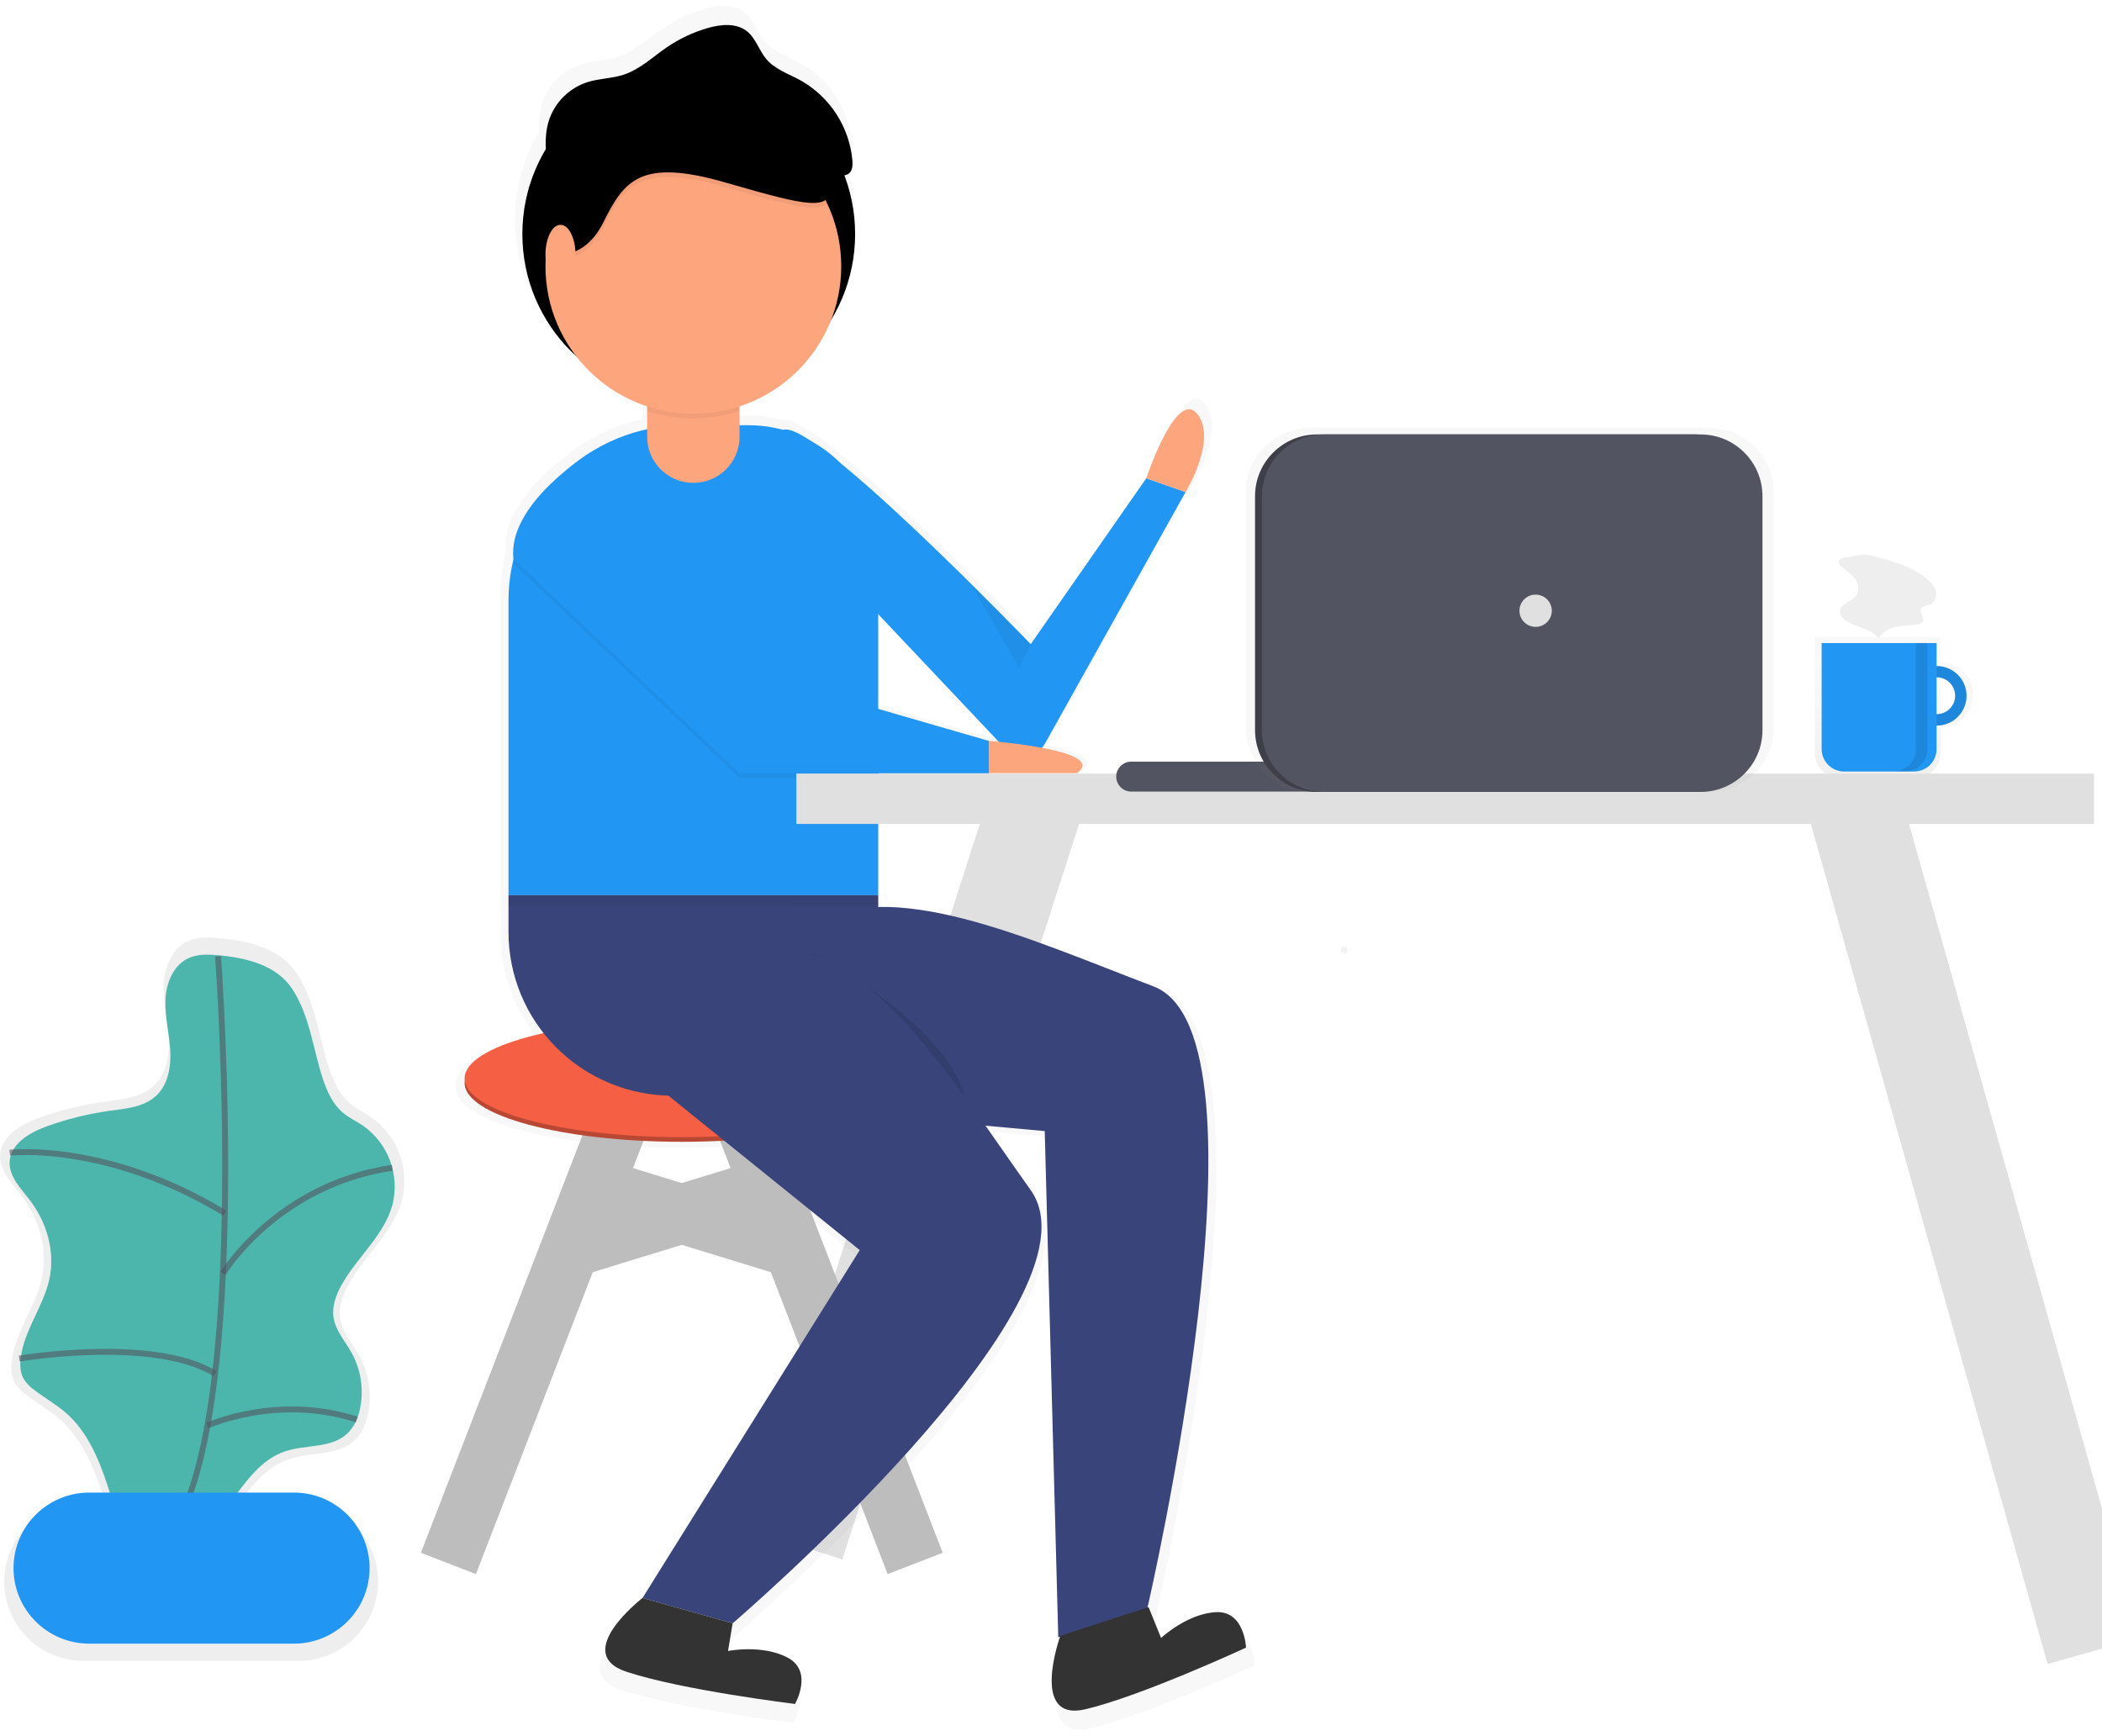 <svg width="178" height="147" viewBox="0 0 178 147" fill="none" xmlns="http://www.w3.org/2000/svg">
<g clip-path="url(#clip0)">
<g opacity="0.7">
<path opacity="0.7" d="M164.334 56.075V53.948H153.676V63.78C153.676 64.33 153.895 64.857 154.284 65.246C154.674 65.634 155.203 65.853 155.754 65.853H162.256C162.807 65.853 163.336 65.634 163.726 65.246C164.115 64.857 164.334 64.33 164.334 63.78V61.597C165.069 61.597 165.774 61.306 166.294 60.787C166.814 60.269 167.106 59.566 167.106 58.833C167.106 58.1 166.814 57.397 166.294 56.878C165.774 56.36 165.069 56.069 164.334 56.069V56.075ZM164.334 60.539V57.136C164.563 57.128 164.791 57.167 165.005 57.249C165.218 57.331 165.413 57.455 165.578 57.613C165.743 57.772 165.873 57.962 165.963 58.172C166.052 58.383 166.098 58.608 166.098 58.837C166.098 59.065 166.052 59.291 165.963 59.501C165.873 59.711 165.743 59.901 165.578 60.06C165.413 60.219 165.218 60.343 165.005 60.425C164.791 60.507 164.563 60.545 164.334 60.537V60.539Z" fill="url(#paint0_linear)"/>
</g>
<path d="M163.999 56.407C163.499 56.407 163.01 56.555 162.594 56.832C162.178 57.109 161.853 57.503 161.662 57.964C161.47 58.425 161.42 58.933 161.518 59.422C161.615 59.911 161.856 60.361 162.21 60.714C162.564 61.067 163.015 61.307 163.506 61.404C163.996 61.502 164.505 61.452 164.968 61.261C165.43 61.07 165.825 60.746 166.103 60.331C166.381 59.917 166.529 59.429 166.529 58.93C166.529 58.261 166.263 57.619 165.788 57.146C165.314 56.673 164.67 56.407 163.999 56.407ZM163.999 60.483C163.69 60.483 163.387 60.391 163.13 60.22C162.872 60.048 162.672 59.805 162.553 59.519C162.435 59.234 162.404 58.92 162.464 58.617C162.524 58.315 162.673 58.036 162.892 57.818C163.111 57.6 163.39 57.451 163.694 57.391C163.998 57.331 164.312 57.362 164.598 57.48C164.884 57.598 165.129 57.798 165.301 58.055C165.473 58.311 165.565 58.613 165.565 58.922C165.565 59.336 165.4 59.733 165.106 60.026C164.813 60.319 164.414 60.483 163.999 60.483Z" fill="#2196F3"/>
<path opacity="0.1" d="M163.999 56.407C163.499 56.407 163.01 56.555 162.594 56.832C162.178 57.109 161.853 57.503 161.662 57.964C161.47 58.425 161.42 58.933 161.518 59.422C161.615 59.911 161.856 60.361 162.21 60.714C162.564 61.067 163.015 61.307 163.506 61.404C163.996 61.502 164.505 61.452 164.968 61.261C165.43 61.07 165.825 60.746 166.103 60.331C166.381 59.917 166.529 59.429 166.529 58.93C166.529 58.261 166.263 57.619 165.788 57.146C165.314 56.673 164.67 56.407 163.999 56.407ZM163.999 60.483C163.69 60.483 163.387 60.391 163.13 60.22C162.872 60.048 162.672 59.805 162.553 59.519C162.435 59.234 162.404 58.92 162.464 58.617C162.524 58.315 162.673 58.036 162.892 57.818C163.111 57.6 163.39 57.451 163.694 57.391C163.998 57.331 164.312 57.362 164.598 57.48C164.884 57.598 165.129 57.798 165.301 58.055C165.473 58.311 165.565 58.613 165.565 58.922C165.565 59.336 165.4 59.733 165.106 60.026C164.813 60.319 164.414 60.483 163.999 60.483Z" fill="black"/>
<path d="M154.259 54.465H163.992V63.441C163.992 63.945 163.791 64.429 163.433 64.786C163.075 65.143 162.59 65.343 162.084 65.343H156.167C155.661 65.343 155.175 65.143 154.818 64.786C154.46 64.429 154.259 63.945 154.259 63.441V54.465Z" fill="#2196F3"/>
<path opacity="0.1" d="M162.238 54.465V63.441C162.238 63.689 162.189 63.935 162.094 64.165C161.999 64.395 161.859 64.603 161.682 64.779C161.506 64.955 161.297 65.094 161.067 65.189C160.836 65.285 160.59 65.334 160.34 65.334H161.319C161.822 65.334 162.305 65.134 162.661 64.779C163.017 64.424 163.217 63.943 163.217 63.441V54.465H162.238Z" fill="black"/>
<path d="M156.172 47.23C156.089 47.232 156.007 47.253 155.933 47.291C155.858 47.329 155.793 47.383 155.742 47.448C155.615 47.679 155.846 47.94 156.057 48.098C156.448 48.391 156.857 48.684 157.123 49.087C157.39 49.491 157.472 50.063 157.182 50.453C156.804 50.965 155.9 51.076 155.812 51.704C155.756 52.108 156.106 52.453 156.462 52.656C157.339 53.158 158.47 53.291 159.104 54.075C159.366 53.536 159.955 53.224 160.54 53.099C161.125 52.974 161.734 52.976 162.328 52.887C162.426 52.885 162.523 52.86 162.609 52.814C162.695 52.768 162.77 52.702 162.825 52.621C162.992 52.286 162.518 51.882 162.683 51.546C162.808 51.288 163.172 51.31 163.438 51.207C163.872 51.039 164.05 50.483 163.927 50.036C163.804 49.589 163.455 49.238 163.09 48.951C162.111 48.17 160.918 47.724 159.718 47.39C159.16 47.238 158.505 47 157.926 46.976C157.346 46.953 156.732 47.136 156.172 47.23Z" fill="#EEEEEE"/>
<path d="M87.87 67.628L67.52 130.85" stroke="#E0E0E0" stroke-width="8" stroke-miterlimit="10"/>
<g opacity="0.7">
<path opacity="0.7" d="M103.637 137.971C101.135 138.115 98.904 140.207 98.904 140.207L97.826 137.54L97.738 137.569C98.264 135.27 108.983 87.865 98.252 83.779C90.009 80.64 81.264 76.755 74.411 76.899V65.695H84.017V65.305H91.621C93.079 64.266 90.96 63.548 88.594 63.105C88.691 62.995 88.776 62.876 88.848 62.748L101.027 40.958C101.027 40.958 103.829 36.369 102.027 34.173C100.225 31.978 97.624 39.762 97.624 39.762L87.62 54.129C87.62 54.129 77.511 43.63 71.097 38.41C70.384 37.705 69.58 37.099 68.706 36.607C67.531 35.816 66.645 35.405 66.207 35.567H66.195C65.221 35.298 64.216 35.161 63.205 35.161H62.405V33.524C64.198 32.933 65.838 31.956 67.209 30.66C68.58 29.365 69.647 27.785 70.335 26.031C71.464 24.166 72.154 22.07 72.352 19.901C72.55 17.732 72.251 15.546 71.478 13.509C71.598 13.495 71.712 13.455 71.815 13.392C72.177 13.16 72.206 12.651 72.179 12.221C72.047 10.784 71.567 9.399 70.778 8.188C69.99 6.977 68.918 5.976 67.655 5.271C66.641 4.719 65.479 4.336 64.731 3.458C64.09 2.703 63.819 1.647 63.041 1.031C62.117 0.299 60.783 0.424 59.65 0.752C58.388 1.116 57.193 1.678 56.11 2.418C54.885 3.255 53.777 4.33 52.367 4.795C51.365 5.125 50.277 5.117 49.267 5.427C48.493 5.671 47.786 6.093 47.205 6.659C46.623 7.224 46.182 7.918 45.917 8.684C45.662 9.504 45.565 10.364 45.632 11.22C45.017 12.243 44.534 13.338 44.193 14.481L43.966 14.604L44.185 14.506C43.42 17.083 43.395 19.822 44.112 22.412C44.829 25.002 46.261 27.339 48.244 29.159C49.811 31.193 51.955 32.71 54.398 33.514V35.495C52.655 35.869 50.992 36.548 49.486 37.501C49.486 37.501 49.359 37.578 49.14 37.727L49.073 37.772C47.592 38.775 42.63 42.435 42.798 46.392C42.798 46.545 42.798 46.698 42.798 46.851C42.527 47.994 42.39 49.165 42.389 50.34V79.069C42.384 82.242 43.452 85.324 45.42 87.817C41.244 88.749 38.583 90.158 38.583 91.741C38.603 91.87 38.603 92.002 38.583 92.131C38.583 94.941 46.997 97.22 57.394 97.22C58.65 97.22 59.877 97.187 61.064 97.122L72.805 106.598L54.001 136.742C54.001 136.742 47.798 141.53 52.599 143.128C57.401 144.726 67.209 145.922 67.209 145.922C67.209 145.922 68.809 143.128 66.608 141.932C64.406 140.736 61.405 141.333 61.405 141.333L61.796 138.939C61.796 138.939 94.415 111 87.612 101.423C86.31 99.591 85.009 97.7 83.698 95.838L88.833 96.305L90.007 140.162L90.153 140.115C89.86 140.978 87.786 147.48 92.384 146.379C97.307 145.208 106.263 141.046 106.263 141.046C106.263 141.046 106.14 137.826 103.637 137.971ZM84.017 62.506L74.411 59.726V51.53L84.851 62.573C84.338 62.532 84.017 62.506 84.017 62.506Z" fill="url(#paint1_linear)"/>
</g>
<path d="M58.323 33.871C66.104 33.871 72.412 27.581 72.412 19.822C72.412 12.063 66.104 5.772 58.323 5.772C50.542 5.772 44.234 12.063 44.234 19.822C44.234 27.581 50.542 33.871 58.323 33.871Z" fill="black"/>
<path d="M74.368 52.018L85.121 63.4C85.347 63.64 85.627 63.823 85.937 63.935C86.248 64.047 86.581 64.084 86.908 64.044C87.236 64.003 87.549 63.886 87.823 63.702C88.097 63.518 88.324 63.272 88.484 62.985L100.393 41.678L97.067 40.508L87.283 54.557C87.283 54.557 68.915 35.465 66.346 36.41C63.776 37.354 74.368 52.018 74.368 52.018Z" fill="#2196F3"/>
<path d="M53.823 91.435L37.973 132.412" stroke="#BDBDBD" stroke-width="5" stroke-miterlimit="10"/>
<path d="M61.649 91.435L77.499 132.412" stroke="#BDBDBD" stroke-width="5" stroke-miterlimit="10"/>
<path d="M57.736 96.703C67.894 96.703 76.129 94.475 76.129 91.727C76.129 88.979 67.894 86.751 57.736 86.751C47.578 86.751 39.343 88.979 39.343 91.727C39.343 94.475 47.578 96.703 57.736 96.703Z" fill="#B84733"/>
<path d="M57.736 96.312C67.894 96.312 76.129 94.085 76.129 91.337C76.129 88.589 67.894 86.361 57.736 86.361C47.578 86.361 39.343 88.589 39.343 91.337C39.343 94.085 47.578 96.312 57.736 96.312Z" fill="#F55F44"/>
<path d="M49.995 100.436L67.35 105.768" stroke="#BDBDBD" stroke-width="5" stroke-miterlimit="10"/>
<path d="M65.475 100.436L48.121 105.768" stroke="#BDBDBD" stroke-width="5" stroke-miterlimit="10"/>
<path d="M57.949 36.014H63.41C66.317 36.014 69.104 37.165 71.159 39.214C73.214 41.264 74.368 44.043 74.368 46.941V75.82H43.06V50.865C43.06 48.915 43.444 46.984 44.193 45.182C44.941 43.38 46.037 41.743 47.42 40.364C48.802 38.985 50.444 37.891 52.251 37.144C54.057 36.398 55.994 36.014 57.949 36.014Z" fill="#2196F3"/>
<path d="M43.06 75.82H74.368V92.796H56.953C53.269 92.796 49.735 91.337 47.13 88.738C44.524 86.14 43.06 82.616 43.06 78.942V75.82Z" fill="#39447A"/>
<path opacity="0.05" d="M43.483 47.733L62.628 65.88H83.761V63.148L65.563 57.88L49.997 38.71C49.997 38.71 42.927 43.06 43.483 47.733Z" fill="black"/>
<path d="M43.483 47.343L62.628 65.49H83.761V62.758L65.563 57.49L49.997 38.32C49.997 38.32 42.927 42.67 43.483 47.343Z" fill="#2196F3"/>
<path d="M83.761 62.75C83.761 62.75 93.936 63.531 91.196 65.482H83.761V62.75Z" fill="#FDA57D"/>
<path d="M97.067 40.506C97.067 40.506 99.61 32.896 101.372 35.042C103.133 37.189 100.393 41.677 100.393 41.677L97.067 40.506Z" fill="#FDA57D"/>
<path opacity="0.05" d="M43.06 75.824V76.734L74.368 76.801V75.824H43.06Z" fill="black"/>
<path d="M67.414 93.881L88.469 95.795L89.615 138.673L97.155 136.226C97.155 136.226 108.431 87.639 97.679 83.541C86.927 79.444 75.304 74.052 68.365 78.448C61.426 82.845 67.414 93.881 67.414 93.881Z" fill="#39447A"/>
<path opacity="0.1" d="M68.694 80.702C68.694 80.702 80.239 86.556 81.804 93.19L68.694 80.702Z" fill="black"/>
<path d="M56.366 92.605L72.803 105.874L54.409 135.338L62.041 137.485C62.041 137.485 93.936 110.167 87.283 100.8C80.63 91.434 73.977 80.507 65.759 80.312C57.54 80.117 56.366 92.605 56.366 92.605Z" fill="#39447A"/>
<path opacity="0.05" d="M82.195 49.481L86.305 56.506L87.283 54.555L82.195 49.481Z" fill="black"/>
<path d="M54.41 135.338C54.41 135.338 48.344 140.021 53.04 141.583C57.736 143.144 67.324 144.314 67.324 144.314C67.324 144.314 68.889 141.583 66.737 140.412C64.585 139.241 61.65 139.826 61.65 139.826L62.041 137.485L54.41 135.338Z" fill="#333333"/>
<path d="M89.791 138.541C89.791 138.541 87.126 145.909 91.944 144.758C96.761 143.606 105.516 139.542 105.516 139.542C105.516 139.542 105.397 136.398 102.949 136.539C100.501 136.679 98.321 138.724 98.321 138.724L97.266 136.115L89.791 138.541Z" fill="#333333"/>
<path d="M62.628 33.091C62.628 30.935 60.876 29.188 58.714 29.188C56.553 29.188 54.801 30.935 54.801 33.091V36.993C54.801 39.148 56.553 40.896 58.714 40.896C60.876 40.896 62.628 39.148 62.628 36.993V33.091Z" fill="#FDA57D"/>
<path opacity="0.05" d="M58.714 29.578C57.676 29.578 56.681 29.989 55.947 30.721C55.213 31.453 54.801 32.446 54.801 33.481V34.808C57.343 35.642 60.086 35.642 62.628 34.808V33.481C62.628 32.446 62.215 31.453 61.482 30.721C60.748 29.989 59.752 29.578 58.714 29.578Z" fill="black"/>
<path d="M58.714 35.042C65.63 35.042 71.237 29.45 71.237 22.553C71.237 15.656 65.63 10.065 58.714 10.065C51.798 10.065 46.191 15.656 46.191 22.553C46.191 29.45 51.798 35.042 58.714 35.042Z" fill="#FDA57D"/>
<path opacity="0.05" d="M46.191 21.986C46.191 21.986 49.322 22.79 51.083 19.242C52.844 15.695 54.214 13.759 61.454 15.855C68.694 17.951 70.15 18.208 70.498 16.226C70.737 14.872 68.162 11.58 66.506 9.632C65.7 8.682 64.383 8.114 62.984 8.114H54.801L49.909 10.372L46.191 13.597L45.408 17.953L46.191 21.986Z" fill="black"/>
<path d="M46.191 21.595C46.191 21.595 49.322 22.399 51.083 18.852C52.844 15.304 54.214 13.369 61.454 15.464C68.694 17.56 70.15 17.818 70.498 15.835C70.737 14.481 68.162 11.189 66.506 9.242C65.7 8.291 64.383 7.724 62.984 7.724H54.801L49.909 9.981L46.191 13.207L45.408 17.562L46.191 21.595Z" fill="black"/>
<path d="M47.463 24.114C48.165 24.114 48.735 22.979 48.735 21.578C48.735 20.177 48.165 19.041 47.463 19.041C46.76 19.041 46.191 20.177 46.191 21.578C46.191 22.979 46.76 24.114 47.463 24.114Z" fill="#FDA57D"/>
<path d="M46.553 15.05C46.264 13.417 45.978 11.702 46.506 10.129C46.765 9.38 47.196 8.702 47.765 8.149C48.334 7.596 49.024 7.184 49.782 6.945C50.76 6.642 51.833 6.648 52.813 6.326C54.192 5.873 55.274 4.822 56.474 4.002C57.533 3.279 58.702 2.729 59.935 2.373C61.043 2.053 62.348 1.93 63.252 2.646C64.011 3.249 64.275 4.281 64.904 5.019C65.635 5.877 66.77 6.25 67.762 6.79C68.998 7.481 70.047 8.461 70.817 9.647C71.587 10.833 72.056 12.188 72.183 13.595C72.216 14.014 72.183 14.512 71.827 14.738C71.606 14.85 71.358 14.896 71.112 14.869C66.107 14.797 61.096 14.726 56.112 14.268C54.562 14.125 53.011 13.946 51.455 14.004C49.051 14.099 46.704 14.761 44.606 15.934" fill="black"/>
<g opacity="0.7">
<path opacity="0.7" d="M34.048 101.628C34.37 100.328 34.291 98.962 33.821 97.708C33.35 96.454 32.511 95.372 31.412 94.603C30.825 94.213 30.183 93.914 29.651 93.463C28.759 92.714 28.248 91.608 27.88 90.501C26.995 87.851 26.716 84.88 25.164 82.485C23.751 80.306 21.002 79.668 18.562 79.451C17.674 79.371 16.74 79.33 15.928 79.697C14.568 80.31 13.921 81.912 13.86 83.404C13.799 84.897 14.187 86.359 14.284 87.842C14.382 89.325 14.116 90.964 13.016 91.967C11.917 92.97 10.345 93.093 8.888 93.294C6.979 93.558 5.104 94.022 3.293 94.679C1.773 95.231 0.08 96.226 0.008 97.838C-0.051 99.155 1.016 100.207 1.816 101.255C3.313 103.206 4.06 105.799 3.554 108.209C3.037 110.662 1.309 112.768 0.994 115.255C0.914 115.888 0.937 116.559 1.245 117.117C1.489 117.51 1.81 117.849 2.19 118.114C3.129 118.838 4.178 119.419 5.066 120.204C6.919 121.841 7.923 124.216 8.696 126.561C8.77 126.788 8.837 127.016 8.907 127.242H7.086C5.3 127.247 3.59 127.957 2.327 129.216C1.065 130.475 0.354 132.18 0.348 133.961C0.354 135.741 1.065 137.447 2.327 138.705C3.59 139.964 5.3 140.674 7.086 140.679H25.283C27.069 140.674 28.779 139.964 30.041 138.705C31.304 137.447 32.015 135.741 32.02 133.961C32.018 132.175 31.306 130.464 30.039 129.202C28.773 127.94 27.056 127.231 25.266 127.231H20.284C21.458 125.656 22.695 124.177 24.514 123.57C26.334 122.963 28.535 123.32 29.964 122.054C30.66 121.437 31.03 120.524 31.201 119.611C31.502 117.957 31.22 116.249 30.402 114.779C29.829 113.759 28.991 112.828 28.809 111.677C28.655 110.689 29.005 109.688 29.496 108.812C30.872 106.317 33.306 104.379 34.048 101.628Z" fill="url(#paint2_linear)"/>
</g>
<path d="M18.489 80.905C17.644 80.829 16.756 80.79 15.981 81.139C14.687 81.725 14.069 83.249 14.01 84.663C13.951 86.078 14.321 87.475 14.413 88.89C14.505 90.304 14.253 91.859 13.206 92.818C12.159 93.776 10.662 93.889 9.275 94.08C7.457 94.331 5.671 94.773 3.947 95.399C2.499 95.924 0.886 96.874 0.816 98.408C0.761 99.663 1.775 100.664 2.538 101.661C3.964 103.528 4.675 105.989 4.191 108.284C3.698 110.625 2.053 112.625 1.755 114.994C1.679 115.595 1.7 116.235 1.994 116.766C2.226 117.14 2.532 117.464 2.894 117.716C3.788 118.405 4.786 118.959 5.633 119.706C7.394 121.268 8.353 123.527 9.089 125.755C9.813 127.953 10.38 130.199 10.786 132.476C12.306 131.5 14.271 131.516 15.893 130.72C19.346 129.032 20.509 124.138 24.156 122.914C25.882 122.339 27.985 122.676 29.345 121.47C30.009 120.885 30.361 120.015 30.519 119.145C30.806 117.573 30.54 115.951 29.766 114.553C29.22 113.577 28.422 112.699 28.248 111.599C28.099 110.658 28.443 109.706 28.901 108.867C30.212 106.49 32.531 104.646 33.237 102.026C33.546 100.787 33.472 99.484 33.024 98.289C32.575 97.094 31.775 96.062 30.727 95.329C30.173 94.956 29.553 94.673 29.044 94.244C28.193 93.53 27.709 92.476 27.357 91.424C26.514 88.901 26.248 86.07 24.77 83.791C23.43 81.719 20.812 81.11 18.489 80.905Z" fill="#4DB6AC"/>
<path opacity="0.6" d="M18.464 80.991C18.464 80.991 21.673 123.843 13.329 131.209" stroke="#535461" stroke-width="0.5" stroke-miterlimit="10"/>
<path d="M24.882 126.411H7.559C4.016 126.411 1.145 129.275 1.145 132.807V132.809C1.145 136.342 4.016 139.206 7.559 139.206H24.882C28.424 139.206 31.296 136.342 31.296 132.809V132.807C31.296 129.275 28.424 126.411 24.882 126.411Z" fill="#2196F3"/>
<path opacity="0.6" d="M0.824 97.624C0.824 97.624 9.024 96.67 19.037 102.744" stroke="#535461" stroke-width="0.5" stroke-miterlimit="10"/>
<path opacity="0.6" d="M18.877 107.859C18.877 107.859 23.434 100.342 33.218 98.904" stroke="#535461" stroke-width="0.5" stroke-miterlimit="10"/>
<path opacity="0.6" d="M1.626 115.063C1.626 115.063 12.993 113.141 18.215 116.341" stroke="#535461" stroke-width="0.5" stroke-miterlimit="10"/>
<path opacity="0.6" d="M17.568 120.731C17.568 120.731 23.518 118.038 30.212 120.226" stroke="#535461" stroke-width="0.5" stroke-miterlimit="10"/>
<path d="M113.828 80.736C113.906 80.736 113.981 80.705 114.036 80.65C114.091 80.595 114.122 80.521 114.122 80.443C114.122 80.365 114.091 80.291 114.036 80.236C113.981 80.181 113.906 80.15 113.828 80.15C113.75 80.15 113.676 80.181 113.621 80.236C113.566 80.291 113.535 80.365 113.535 80.443C113.535 80.521 113.566 80.595 113.621 80.65C113.676 80.705 113.75 80.736 113.828 80.736Z" fill="url(#paint3_linear)"/>
<path d="M156.896 67.628L177.246 139.844" stroke="#E0E0E0" stroke-width="8" stroke-miterlimit="10"/>
<path d="M177.329 65.513H67.436V69.783H177.329V65.513Z" fill="#E0E0E0"/>
<path d="M111.253 64.506H95.795C95.092 64.506 94.523 65.074 94.523 65.775C94.523 66.475 95.092 67.043 95.795 67.043H111.253C111.956 67.043 112.525 66.475 112.525 65.775C112.525 65.074 111.956 64.506 111.253 64.506Z" fill="#535461"/>
<g opacity="0.7">
<path opacity="0.7" d="M144.702 36.224H111.003C107.953 36.224 105.481 38.69 105.481 41.731V61.568C105.481 64.609 107.953 67.074 111.003 67.074H144.702C147.752 67.074 150.224 64.609 150.224 61.568V41.731C150.224 38.69 147.752 36.224 144.702 36.224Z" fill="url(#paint4_linear)"/>
</g>
<path d="M143.411 36.792H111.529C108.629 36.792 106.277 39.137 106.277 42.029V61.835C106.277 64.727 108.629 67.072 111.529 67.072H143.411C146.311 67.072 148.663 64.727 148.663 61.835V42.029C148.663 39.137 146.311 36.792 143.411 36.792Z" fill="#3E3F49"/>
<path d="M143.998 36.792H112.116C109.216 36.792 106.864 39.137 106.864 42.029V61.835C106.864 64.727 109.216 67.072 112.116 67.072H143.998C146.898 67.072 149.249 64.727 149.249 61.835V42.029C149.249 39.137 146.898 36.792 143.998 36.792Z" fill="#535461"/>
<path d="M130.038 53.092C130.794 53.092 131.408 52.48 131.408 51.726C131.408 50.971 130.794 50.36 130.038 50.36C129.281 50.36 128.668 50.971 128.668 51.726C128.668 52.48 129.281 53.092 130.038 53.092Z" fill="#E0E0E0"/>
</g>
<defs>
<linearGradient id="paint0_linear" x1="160.391" y1="65.853" x2="160.391" y2="53.948" gradientUnits="userSpaceOnUse">
<stop stop-color="#808080" stop-opacity="0.25"/>
<stop offset="0.54" stop-color="#808080" stop-opacity="0.12"/>
<stop offset="1" stop-color="#808080" stop-opacity="0.1"/>
</linearGradient>
<linearGradient id="paint1_linear" x1="35030.6" y1="120331" x2="35030.6" y2="11081.4" gradientUnits="userSpaceOnUse">
<stop stop-color="#808080" stop-opacity="0.25"/>
<stop offset="0.54" stop-color="#808080" stop-opacity="0.12"/>
<stop offset="1" stop-color="#808080" stop-opacity="0.1"/>
</linearGradient>
<linearGradient id="paint2_linear" x1="5028.73" y1="39128.9" x2="11022.3" y2="39128.9" gradientUnits="userSpaceOnUse">
<stop stop-color="#808080" stop-opacity="0.25"/>
<stop offset="0.54" stop-color="#808080" stop-opacity="0.12"/>
<stop offset="1" stop-color="#808080" stop-opacity="0.1"/>
</linearGradient>
<linearGradient id="paint3_linear" x1="541.238" y1="365.652" x2="541.238" y2="363.894" gradientUnits="userSpaceOnUse">
<stop stop-color="#808080" stop-opacity="0.25"/>
<stop offset="0.54" stop-color="#808080" stop-opacity="0.12"/>
<stop offset="1" stop-color="#808080" stop-opacity="0.1"/>
</linearGradient>
<linearGradient id="paint4_linear" x1="29340.2" y1="10561.6" x2="29340.2" y2="5684.25" gradientUnits="userSpaceOnUse">
<stop stop-color="#808080" stop-opacity="0.25"/>
<stop offset="0.54" stop-color="#808080" stop-opacity="0.12"/>
<stop offset="1" stop-color="#808080" stop-opacity="0.1"/>
</linearGradient>
<clipPath id="clip0">
<rect width="178" height="146" fill="white" transform="translate(0 0.5)"/>
</clipPath>
</defs>
</svg>
